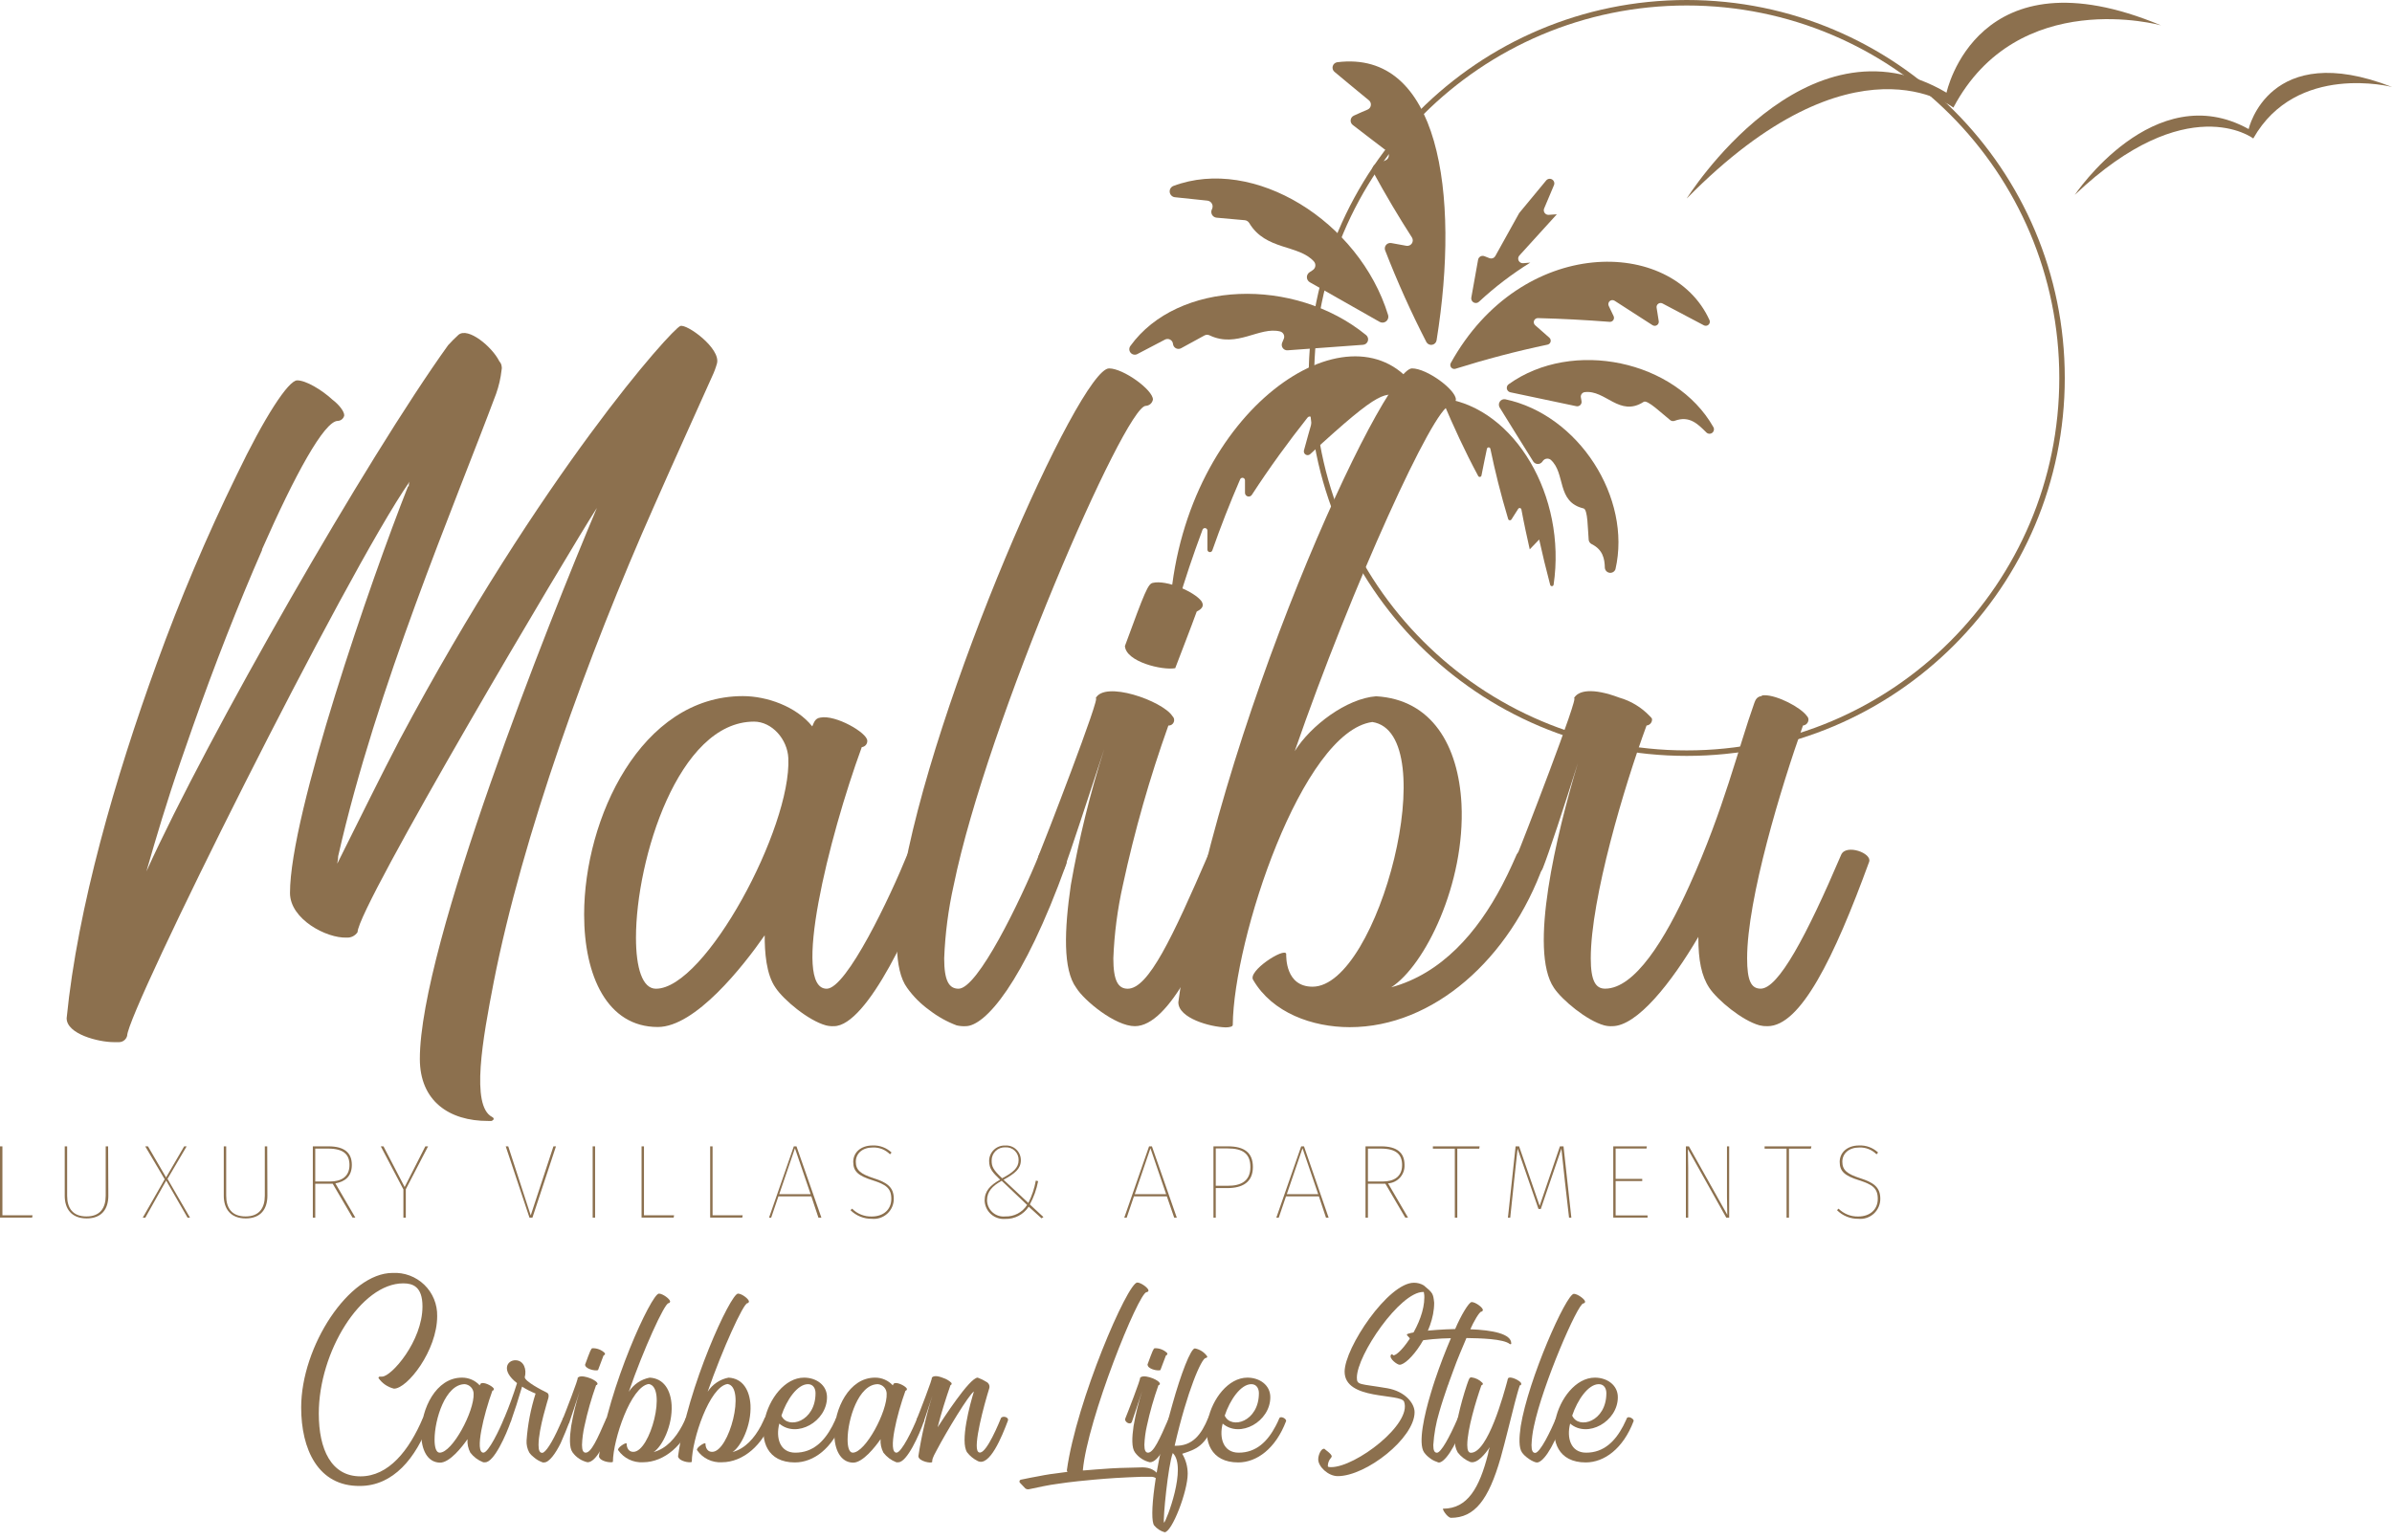 <svg width="219" height="141" viewBox="0 0 219 141" fill="none" xmlns="http://www.w3.org/2000/svg">
<g clip-path="url(#clip0_1112_22120)">
<path d="M154.428 68.975C173.406 68.975 188.79 53.591 188.79 34.613C188.79 15.635 173.406 0.251 154.428 0.251C135.451 0.251 120.066 15.635 120.066 34.613C120.066 53.591 135.451 68.975 154.428 68.975Z" stroke="#8C704D" stroke-width="0.502" stroke-miterlimit="10"/>
<path d="M38.439 96.973C38.439 86.606 50.268 56.885 54.648 46.517C52.237 50.234 32.738 83.1 32.738 85.365C32.63 85.53 32.48 85.663 32.304 85.752C32.127 85.84 31.93 85.88 31.734 85.867C29.91 85.942 26.55 84.189 26.55 81.778C26.55 74.55 33.999 53.007 37.359 44.538H37.43C37.418 44.389 37.444 44.238 37.505 44.101C31.734 52.359 11.642 92.663 11.642 94.853C11.602 95.018 11.509 95.164 11.377 95.271C11.246 95.377 11.083 95.437 10.914 95.441H10.411C9.025 95.441 6.102 94.707 6.102 93.251C7.106 83.1 10.557 71.195 14.354 60.752C16.48 54.883 18.918 49.132 21.658 43.524C24.214 38.189 26.404 34.834 27.208 34.834C28.012 34.834 29.468 35.708 30.418 36.587C31.076 37.089 31.518 37.682 31.518 38.044C31.49 38.181 31.417 38.305 31.31 38.396C31.204 38.487 31.07 38.54 30.93 38.546C29.689 38.546 26.987 43.514 23.993 50.305V50.375C21.879 55.197 19.613 60.963 17.639 66.584L16.544 69.728C15.304 73.305 14.284 76.735 13.405 79.804C19.031 67.388 33.632 41.906 41.031 31.609C41.331 31.277 41.648 30.96 41.98 30.66C42.859 29.932 45.049 31.755 45.707 33.071C45.804 33.178 45.875 33.307 45.912 33.447C45.95 33.587 45.954 33.733 45.923 33.875C45.842 34.622 45.673 35.357 45.421 36.065C41.548 46.432 34.466 62.937 30.96 78.418C30.96 79.001 30.669 79.513 31.181 78.488C33.08 74.691 34.833 71.115 36.586 67.754C49.58 43.368 61.555 30.082 62.288 29.856C62.871 29.635 66.01 31.901 65.643 33.287C65.531 33.689 65.385 34.08 65.206 34.457C63.604 38.034 61.776 42.052 59.877 46.362C53.814 60.014 47.822 76.59 45.2 89.951C44.196 95.139 43.08 101.272 45.054 102.292C45.2 102.367 45.2 102.438 45.2 102.513C45.125 102.583 45.054 102.659 44.979 102.659H44.688C41.136 102.669 38.439 100.846 38.439 96.973Z" fill="#8C704E"/>
<path d="M53.48 83.757C53.48 74.992 58.669 63.751 68.012 63.751C70.207 63.751 72.904 64.695 74.366 66.524C74.511 66.232 74.587 65.79 75.099 65.72C76.486 65.429 79.404 67.106 79.404 67.84C79.411 67.983 79.363 68.123 79.269 68.232C79.176 68.34 79.044 68.408 78.901 68.422C75.832 76.821 72.472 90.549 75.687 90.549C77.51 90.549 81.528 82.075 83.061 78.277C83.427 77.403 85.838 78.353 85.542 79.156C83.794 84.34 79.409 93.979 76.345 93.979C76.098 93.991 75.851 93.966 75.612 93.904C74.009 93.467 71.744 91.568 71.016 90.473C70.136 89.232 70.011 87.188 70.011 85.656C68.037 88.504 63.657 94.055 60.226 94.055C55.6 94.055 53.48 89.378 53.48 83.757ZM72.176 69.442C72.1 67.694 70.669 66.087 69.037 66.087C62.1 66.087 58.227 78.719 58.227 85.872C58.227 88.65 58.815 90.549 60.056 90.549C64.581 90.549 72.467 75.796 72.176 69.442Z" fill="#8C704E"/>
<path d="M87.58 93.904C86.689 93.568 85.852 93.101 85.099 92.517C84.31 91.953 83.619 91.262 83.055 90.473C81.814 88.795 81.96 85.144 82.552 81.055C85.255 64.258 98.837 33.739 101.539 33.739C102.855 33.739 105.557 35.708 105.557 36.587C105.53 36.744 105.45 36.888 105.331 36.994C105.211 37.1 105.059 37.162 104.899 37.17C103.001 37.17 90.368 66.157 87.319 81.055C86.824 83.262 86.532 85.51 86.445 87.771C86.445 89.815 86.882 90.548 87.761 90.548C89.509 90.548 93.382 82.587 95.135 78.277C95.572 77.273 97.983 78.207 97.616 79.156C93.673 90.106 90.167 93.979 88.414 93.979C88.134 93.994 87.853 93.969 87.58 93.904Z" fill="#8C704E"/>
<path d="M98.541 90.473C97.301 88.796 97.446 85.144 98.039 81.055C98.778 76.828 99.804 72.656 101.108 68.568C99.722 72.802 97.969 78.112 97.456 79.523C97.019 80.689 94.533 79.594 95.121 78.278C95.412 77.624 100.962 63.309 100.304 63.967C101.108 62.289 106.437 64.188 107.336 65.575C107.414 65.644 107.467 65.736 107.49 65.838C107.512 65.939 107.503 66.045 107.463 66.141C107.422 66.237 107.353 66.318 107.265 66.373C107.177 66.428 107.074 66.455 106.97 66.448C105.265 71.221 103.874 76.101 102.806 81.055C102.311 83.263 102.018 85.51 101.932 87.771C101.932 89.815 102.369 90.549 103.248 90.549C105.141 90.549 107.336 85.872 110.621 78.278C111.058 77.273 113.54 77.916 113.103 79.156C110.4 86.897 107.04 93.979 103.901 93.979C102.113 93.979 99.264 91.644 98.541 90.473ZM102.997 59.15C104.82 54.182 105.111 53.454 105.553 53.379C106.794 53.087 109.351 54.182 110.004 55.062C110.225 55.423 110.154 55.714 109.567 56.006C108.984 57.613 108.18 59.657 107.598 61.194C106.422 61.41 103.062 60.607 102.992 59.15H102.997Z" fill="#8C704E"/>
<path d="M107.883 91.789C111.238 66.961 126.649 33.739 129.275 33.739C130.662 33.739 133.294 35.708 133.294 36.587C133.294 36.733 133.073 37.17 132.711 37.17C131.32 37.17 123.8 53.6 118.541 68.789C120.003 66.448 123.288 63.967 125.99 63.766C131.104 64.058 133.525 68.287 133.806 73.621C134.168 80.924 130.446 88.444 127.377 90.418C131.978 89.172 135.263 85.395 137.528 81.07C138.257 79.684 138.769 78.443 138.844 78.292C139.206 77.418 141.617 78.292 141.326 79.171C138.257 87.786 131.25 94.07 123.579 94.07C120.149 94.07 116.497 92.754 114.744 89.76C114.161 88.956 117.592 86.746 117.758 87.349C117.758 87.64 117.688 90.363 120.169 90.363C126.232 90.363 132.224 67.141 125.644 66.122C119.22 66.996 112.941 85.983 112.866 93.869C112.866 94.014 112.574 94.09 112.213 94.09C110.801 94.054 107.883 93.251 107.883 91.789Z" fill="#8C704E"/>
<path d="M146.874 93.904C145.266 93.467 143.001 91.568 142.273 90.473C139.937 87.042 142.494 76.454 144.463 69.879C143.222 73.822 141.76 78.272 141.248 79.518C140.811 80.683 138.33 79.588 138.912 78.272C139.204 77.619 144.754 63.304 144.096 63.962C144.463 63.234 145.779 62.958 148.26 63.892C149.317 64.194 150.274 64.773 151.033 65.569C151.108 65.64 151.254 65.785 151.254 65.861C151.262 66.004 151.214 66.145 151.121 66.254C151.027 66.363 150.894 66.431 150.751 66.443C148.707 71.994 145.643 82.291 145.643 87.766C145.643 89.81 146.08 90.543 146.954 90.543C149.656 90.543 152.434 86.088 154.694 81.05C157.834 74.113 159.15 68.493 160.611 64.399C160.682 64.253 160.757 63.816 161.269 63.746C161.34 63.671 161.415 63.671 161.561 63.671C162.726 63.671 164.846 64.766 165.428 65.569C165.508 65.648 165.559 65.75 165.574 65.861C165.582 66.004 165.535 66.145 165.441 66.254C165.347 66.363 165.215 66.431 165.072 66.443C163.098 71.994 159.958 82.291 159.958 87.766C159.958 89.81 160.325 90.543 161.199 90.543C162.806 90.543 165.363 85.797 168.573 78.272C169.015 77.268 171.421 78.127 171.129 78.93C167.905 87.771 164.841 93.979 161.827 93.979C161.582 93.988 161.337 93.963 161.099 93.904C159.491 93.467 157.226 91.568 156.498 90.473C155.769 89.378 155.493 87.916 155.493 85.872V85.802C153.012 90.036 149.872 93.979 147.607 93.979C147.36 93.992 147.113 93.966 146.874 93.904Z" fill="#8C704E"/>
<path d="M0.221 111.298H2.979L2.943 111.509H0V104.984H0.221V111.298Z" fill="#8C704E"/>
<path d="M9.919 109.505C9.919 110.7 9.336 111.585 7.935 111.585C6.534 111.585 5.926 110.7 5.926 109.505V104.984H6.147V109.505C6.147 110.625 6.649 111.404 7.915 111.404C9.181 111.404 9.678 110.61 9.678 109.505V104.984H9.899L9.919 109.505Z" fill="#8C704E"/>
<path d="M17.395 111.514H17.169L15.215 108.114L13.306 111.514H13.07L15.079 107.998L13.296 104.984H13.547L15.205 107.832L16.863 104.984H17.089L15.336 107.963L17.395 111.514Z" fill="#8C704E"/>
<path d="M24.482 109.505C24.482 110.7 23.894 111.585 22.497 111.585C21.101 111.585 20.488 110.7 20.488 109.505V104.984H20.709V109.505C20.709 110.625 21.212 111.404 22.482 111.404C23.753 111.404 24.245 110.61 24.245 109.505V104.984H24.466L24.482 109.505Z" fill="#8C704E"/>
<path d="M30.459 108.405H28.862V111.514H28.641V104.984H30.067C31.574 104.984 32.212 105.607 32.212 106.682C32.212 107.757 31.564 108.224 30.705 108.375L32.533 111.509H32.277L30.459 108.405ZM30.213 108.204C31.278 108.204 31.996 107.742 31.996 106.697C31.996 105.758 31.494 105.19 30.042 105.19H28.862V108.204H30.213Z" fill="#8C704E"/>
<path d="M37.154 108.912V111.514H36.933V108.927L34.863 104.984H35.109L37.048 108.711L38.942 104.984H39.193L37.154 108.912Z" fill="#8C704E"/>
<path d="M48.747 111.514H48.476L46.301 104.984H46.532L48.591 111.308L50.671 104.984H50.902L48.747 111.514Z" fill="#8C704E"/>
<path d="M54.483 111.514H54.262V104.984H54.483V111.514Z" fill="#8C704E"/>
<path d="M58.959 111.298H61.717L61.677 111.509H58.738V104.984H58.959V111.298Z" fill="#8C704E"/>
<path d="M65.24 111.298H67.998L67.958 111.509H65.019V104.984H65.24V111.298Z" fill="#8C704E"/>
<path d="M74.283 109.565H71.269L70.606 111.514H70.41L72.68 104.984H72.922L75.202 111.514H74.931L74.283 109.565ZM74.218 109.364L72.781 105.16L71.344 109.364H74.218Z" fill="#8C704E"/>
<path d="M81.629 105.552L81.484 105.713C81.279 105.505 81.033 105.342 80.761 105.234C80.489 105.127 80.198 105.078 79.906 105.09C78.957 105.09 78.354 105.637 78.354 106.396C78.354 107.154 78.781 107.516 79.992 107.903C81.202 108.289 81.83 108.716 81.83 109.781C81.833 110.038 81.781 110.293 81.679 110.529C81.577 110.764 81.426 110.976 81.236 111.149C81.047 111.323 80.823 111.454 80.579 111.535C80.335 111.616 80.077 111.645 79.821 111.62C79.459 111.625 79.1 111.558 78.765 111.422C78.429 111.287 78.124 111.086 77.867 110.831L78.013 110.69C78.247 110.927 78.528 111.113 78.837 111.236C79.147 111.36 79.478 111.419 79.811 111.409C80.886 111.409 81.604 110.776 81.604 109.791C81.604 108.807 81.102 108.48 79.897 108.094C78.575 107.682 78.118 107.28 78.118 106.411C78.118 105.542 78.817 104.904 79.891 104.904C80.21 104.89 80.528 104.94 80.826 105.052C81.125 105.163 81.398 105.333 81.629 105.552Z" fill="#8C704E"/>
<path d="M93.464 106.26C93.464 107.034 92.926 107.476 91.881 108.043L94.152 110.168C94.478 109.522 94.708 108.831 94.835 108.119L95.046 108.174C94.905 108.919 94.649 109.637 94.287 110.304L95.533 111.459L95.357 111.575L94.182 110.51C93.949 110.866 93.629 111.156 93.251 111.352C92.874 111.548 92.452 111.644 92.027 111.63C91.792 111.649 91.556 111.62 91.333 111.545C91.109 111.47 90.904 111.351 90.728 111.194C90.552 111.037 90.41 110.846 90.311 110.633C90.211 110.419 90.156 110.188 90.148 109.952C90.148 109.063 90.676 108.536 91.565 108.038C90.877 107.375 90.56 107.034 90.56 106.326C90.559 106.134 90.597 105.945 90.672 105.768C90.747 105.592 90.857 105.433 90.995 105.3C91.133 105.168 91.296 105.065 91.476 104.998C91.655 104.93 91.846 104.9 92.037 104.909C92.221 104.897 92.406 104.922 92.58 104.985C92.754 105.047 92.912 105.145 93.046 105.272C93.18 105.399 93.287 105.552 93.359 105.722C93.43 105.893 93.466 106.076 93.464 106.26ZM90.369 109.927C90.373 110.136 90.419 110.341 90.506 110.531C90.593 110.721 90.718 110.891 90.874 111.03C91.03 111.168 91.213 111.273 91.411 111.338C91.61 111.402 91.819 111.425 92.027 111.404C92.425 111.42 92.82 111.331 93.173 111.146C93.526 110.961 93.824 110.686 94.036 110.349L91.711 108.139C90.842 108.616 90.369 109.133 90.369 109.927ZM90.791 106.29C90.791 106.833 90.917 107.124 91.751 107.908C92.755 107.38 93.258 106.948 93.258 106.26C93.265 106.101 93.239 105.942 93.18 105.793C93.122 105.645 93.033 105.51 92.92 105.398C92.806 105.286 92.67 105.2 92.52 105.144C92.371 105.088 92.211 105.065 92.052 105.075C91.888 105.066 91.724 105.091 91.57 105.148C91.416 105.205 91.275 105.294 91.157 105.408C91.039 105.522 90.945 105.659 90.882 105.811C90.819 105.963 90.788 106.126 90.791 106.29Z" fill="#8C704E"/>
<path d="M106.831 109.565H103.818L103.155 111.514H102.934L105.204 104.984H105.465L107.741 111.514H107.504L106.831 109.565ZM106.766 109.364L105.33 105.16L103.893 109.364H106.766Z" fill="#8C704E"/>
<path d="M114.709 106.873C114.709 108.279 113.75 108.807 112.363 108.807H111.309V111.514H111.098V104.984H112.419C113.895 104.984 114.709 105.542 114.709 106.873ZM114.478 106.873C114.478 105.637 113.76 105.175 112.409 105.175H111.309V108.596H112.384C113.609 108.606 114.478 108.174 114.478 106.883V106.873Z" fill="#8C704E"/>
<path d="M120.753 109.565H117.74L117.076 111.514H116.855L119.131 104.984H119.387L121.642 111.514H121.401L120.753 109.565ZM120.688 109.364L119.251 105.16L117.815 109.364H120.688Z" fill="#8C704E"/>
<path d="M126.838 108.405H125.241V111.514H125.02V104.984H126.446C127.953 104.984 128.591 105.607 128.591 106.682C128.613 107.106 128.467 107.521 128.185 107.838C127.903 108.155 127.507 108.348 127.084 108.375L128.912 111.509H128.656L126.838 108.405ZM126.592 108.204C127.652 108.204 128.37 107.742 128.37 106.697C128.37 105.758 127.868 105.19 126.416 105.19H125.241V108.204H126.592Z" fill="#8C704E"/>
<path d="M135.432 105.195H133.423V111.514H133.197V105.195H131.188V104.984H135.467L135.432 105.195Z" fill="#8C704E"/>
<path d="M143.865 111.514H143.654L143.277 108.209C143.167 107.129 143.021 105.843 142.956 105.195L141.067 110.721H140.856L138.943 105.195C138.892 105.723 138.732 107.084 138.626 108.129L138.27 111.514H138.059L138.762 104.984H139.083L140.962 110.434L142.82 104.984H143.147L143.865 111.514Z" fill="#8C704E"/>
<path d="M150.747 105.185H147.919V107.963H150.355V108.164H147.919V111.308H150.842V111.509H147.703V104.984H150.777L150.747 105.185Z" fill="#8C704E"/>
<path d="M158.315 111.514H158.048L154.532 105.23C154.532 105.567 154.563 105.999 154.563 106.943V111.514H154.352V104.984H154.628L158.144 111.258C158.144 110.876 158.114 110.294 158.114 109.545V104.984H158.315V111.514Z" fill="#8C704E"/>
<path d="M165.798 105.195H163.789V111.514H163.568V105.195H161.559V104.984H165.843L165.798 105.195Z" fill="#8C704E"/>
<path d="M171.95 105.552L171.804 105.713C171.599 105.505 171.353 105.342 171.081 105.235C170.81 105.127 170.519 105.078 170.227 105.09C169.277 105.09 168.675 105.637 168.675 106.396C168.675 107.154 169.107 107.516 170.312 107.903C171.518 108.289 172.151 108.716 172.151 109.781C172.153 110.038 172.102 110.293 171.999 110.529C171.897 110.764 171.746 110.976 171.557 111.149C171.367 111.323 171.143 111.454 170.899 111.535C170.655 111.616 170.397 111.645 170.141 111.62C169.78 111.626 169.42 111.559 169.085 111.423C168.749 111.288 168.444 111.086 168.188 110.831L168.328 110.69C168.564 110.926 168.846 111.112 169.156 111.235C169.466 111.359 169.798 111.418 170.131 111.409C171.201 111.409 171.92 110.776 171.92 109.791C171.92 108.807 171.417 108.48 170.217 108.094C168.896 107.682 168.434 107.28 168.434 106.411C168.434 105.542 169.132 104.904 170.207 104.904C170.526 104.889 170.845 104.939 171.144 105.05C171.444 105.162 171.718 105.332 171.95 105.552Z" fill="#8C704E"/>
<path d="M147.903 52.133C149.41 45.603 144.542 37.978 137.797 36.562C137.704 36.55 137.611 36.564 137.526 36.602C137.441 36.641 137.369 36.702 137.317 36.779C137.264 36.856 137.235 36.946 137.231 37.039C137.227 37.132 137.249 37.224 137.294 37.305C138.299 38.948 139.339 40.595 140.383 42.273C140.428 42.338 140.487 42.392 140.556 42.43C140.625 42.468 140.701 42.49 140.78 42.493C140.859 42.496 140.937 42.48 141.009 42.447C141.08 42.414 141.143 42.365 141.192 42.303L141.262 42.208C141.302 42.154 141.351 42.108 141.408 42.074C141.465 42.039 141.529 42.017 141.595 42.007C141.66 41.997 141.728 42 141.792 42.017C141.857 42.033 141.917 42.062 141.971 42.102C143.372 43.338 142.473 45.965 144.984 46.563C145.376 46.658 145.366 48.446 145.452 49.436C145.461 49.522 145.492 49.604 145.542 49.674C145.592 49.745 145.66 49.801 145.738 49.838C146.743 50.34 146.918 51.164 146.933 52.023C146.948 52.134 146.999 52.238 147.079 52.316C147.159 52.395 147.263 52.445 147.375 52.458C147.486 52.471 147.599 52.446 147.695 52.387C147.791 52.328 147.864 52.239 147.903 52.133Z" fill="#8C704E"/>
<path d="M138.266 35.924L144.294 37.195C144.36 37.213 144.43 37.215 144.497 37.198C144.564 37.182 144.625 37.149 144.676 37.102C144.726 37.055 144.764 36.996 144.785 36.931C144.806 36.865 144.81 36.795 144.796 36.728L144.741 36.416C144.727 36.361 144.726 36.303 144.736 36.247C144.747 36.191 144.769 36.137 144.801 36.09C144.833 36.043 144.875 36.003 144.923 35.972C144.971 35.942 145.026 35.922 145.082 35.914C146.991 35.668 148.272 38.234 150.487 36.803C150.828 36.577 152.149 37.868 152.923 38.481C152.98 38.525 153.047 38.554 153.119 38.563C153.19 38.573 153.263 38.564 153.33 38.536C154.691 38.034 155.45 38.842 156.228 39.606C156.299 39.676 156.393 39.718 156.492 39.723C156.592 39.729 156.69 39.697 156.767 39.636C156.845 39.574 156.898 39.485 156.915 39.387C156.933 39.289 156.913 39.188 156.861 39.103C153.385 32.996 143.982 31.002 138.13 35.186C138.065 35.231 138.015 35.294 137.984 35.367C137.954 35.44 137.946 35.521 137.96 35.599C137.974 35.676 138.011 35.749 138.065 35.806C138.119 35.864 138.189 35.905 138.266 35.924Z" fill="#8C704E"/>
<path d="M111.383 19.936L113.97 20.167C114.055 20.176 114.137 20.205 114.209 20.253C114.28 20.3 114.34 20.363 114.382 20.438C115.889 22.95 118.902 22.377 120.304 23.954C120.352 24.012 120.388 24.078 120.408 24.15C120.429 24.222 120.434 24.298 120.423 24.372C120.412 24.446 120.386 24.517 120.345 24.58C120.305 24.643 120.251 24.697 120.188 24.738L119.887 24.939C119.811 24.99 119.749 25.06 119.708 25.142C119.667 25.224 119.648 25.316 119.652 25.407C119.656 25.499 119.683 25.588 119.731 25.666C119.779 25.744 119.847 25.808 119.927 25.853L126.306 29.474C126.399 29.528 126.506 29.552 126.613 29.545C126.72 29.537 126.823 29.497 126.907 29.431C126.991 29.364 127.054 29.274 127.086 29.172C127.119 29.069 127.12 28.96 127.09 28.857C124.443 20.242 114.789 14.26 107.42 17.033C107.31 17.079 107.219 17.16 107.16 17.263C107.101 17.366 107.078 17.486 107.095 17.604C107.112 17.721 107.167 17.83 107.252 17.913C107.337 17.996 107.447 18.049 107.566 18.062L110.539 18.374C110.626 18.383 110.71 18.413 110.783 18.462C110.856 18.51 110.916 18.576 110.958 18.654C111 18.731 111.022 18.817 111.022 18.905C111.023 18.993 111.002 19.08 110.961 19.157C110.92 19.235 110.899 19.321 110.9 19.409C110.9 19.496 110.922 19.582 110.964 19.66C111.006 19.736 111.066 19.802 111.139 19.85C111.212 19.898 111.296 19.928 111.383 19.936Z" fill="#8C704E"/>
<path d="M117.52 31.072L117.39 31.383C117.356 31.463 117.343 31.55 117.352 31.636C117.362 31.722 117.393 31.804 117.444 31.874C117.494 31.944 117.562 32 117.641 32.037C117.719 32.073 117.806 32.089 117.892 32.081L124.778 31.579C124.881 31.575 124.98 31.539 125.062 31.477C125.144 31.414 125.205 31.328 125.236 31.23C125.267 31.132 125.267 31.026 125.237 30.928C125.206 30.83 125.146 30.743 125.065 30.68C118.495 25.326 107.816 25.682 103.491 31.685C103.423 31.777 103.39 31.891 103.395 32.005C103.401 32.12 103.445 32.229 103.522 32.315C103.598 32.401 103.701 32.458 103.815 32.476C103.928 32.495 104.044 32.475 104.144 32.418L106.656 31.102C106.729 31.063 106.81 31.042 106.894 31.042C106.977 31.042 107.058 31.063 107.131 31.102C107.205 31.141 107.267 31.198 107.313 31.267C107.359 31.337 107.386 31.416 107.394 31.499C107.402 31.582 107.43 31.662 107.477 31.731C107.523 31.8 107.586 31.857 107.66 31.896C107.734 31.934 107.816 31.954 107.899 31.953C107.983 31.953 108.064 31.931 108.137 31.891L110.287 30.715C110.359 30.678 110.438 30.659 110.518 30.659C110.599 30.659 110.678 30.678 110.749 30.715C113.261 31.906 115.305 29.871 117.214 30.359C117.285 30.379 117.351 30.416 117.407 30.465C117.462 30.514 117.506 30.575 117.536 30.643C117.565 30.711 117.579 30.785 117.576 30.859C117.573 30.933 117.554 31.006 117.52 31.072Z" fill="#8C704E"/>
<path d="M123.855 11.447C124.86 12.231 125.864 12.984 126.965 13.828C127.033 13.882 127.087 13.954 127.119 14.035C127.152 14.117 127.163 14.205 127.151 14.292C127.138 14.379 127.104 14.461 127.05 14.53C126.996 14.6 126.925 14.654 126.844 14.687L125.96 15.039C125.895 15.065 125.837 15.105 125.789 15.156C125.741 15.207 125.704 15.267 125.68 15.332C125.657 15.398 125.647 15.468 125.652 15.537C125.657 15.607 125.676 15.675 125.709 15.737C126.879 17.882 128.06 19.866 129.28 21.764C129.327 21.846 129.35 21.938 129.347 22.032C129.344 22.126 129.314 22.217 129.262 22.295C129.21 22.373 129.137 22.434 129.051 22.473C128.965 22.511 128.871 22.525 128.778 22.513L127.361 22.256C127.276 22.244 127.188 22.253 127.108 22.285C127.027 22.316 126.956 22.367 126.901 22.434C126.845 22.5 126.809 22.58 126.793 22.665C126.778 22.75 126.785 22.838 126.814 22.92C127.926 25.788 129.189 28.597 130.596 31.333C130.647 31.422 130.724 31.493 130.817 31.537C130.91 31.581 131.014 31.596 131.115 31.579C131.216 31.562 131.31 31.514 131.383 31.442C131.456 31.371 131.506 31.278 131.525 31.177C133.715 17.615 131.721 4.526 122.414 5.701C122.321 5.718 122.235 5.76 122.165 5.823C122.095 5.886 122.045 5.968 122.019 6.058C121.993 6.149 121.994 6.245 122.02 6.336C122.046 6.426 122.097 6.507 122.168 6.57C123.258 7.479 124.242 8.298 125.337 9.192C125.401 9.247 125.451 9.317 125.481 9.395C125.511 9.474 125.521 9.559 125.509 9.643C125.498 9.727 125.465 9.806 125.415 9.874C125.365 9.941 125.298 9.995 125.222 10.031C124.719 10.242 124.327 10.418 123.956 10.588C123.876 10.624 123.807 10.679 123.755 10.749C123.703 10.82 123.671 10.902 123.661 10.989C123.65 11.076 123.663 11.164 123.697 11.244C123.731 11.324 123.786 11.394 123.855 11.447Z" fill="#8C704E"/>
<path d="M140.554 29.786C140.495 29.736 140.454 29.669 140.436 29.594C140.417 29.519 140.422 29.44 140.45 29.369C140.479 29.297 140.528 29.236 140.593 29.194C140.657 29.151 140.733 29.13 140.81 29.133C142.995 29.188 145.165 29.304 147.37 29.475C147.435 29.48 147.5 29.469 147.559 29.441C147.618 29.413 147.668 29.37 147.705 29.317C147.742 29.263 147.764 29.201 147.768 29.136C147.773 29.071 147.76 29.006 147.732 28.947C147.576 28.631 147.43 28.319 147.285 28.008C147.252 27.935 147.243 27.854 147.26 27.775C147.277 27.697 147.319 27.627 147.379 27.574C147.44 27.522 147.515 27.49 147.595 27.484C147.675 27.478 147.754 27.498 147.822 27.541C148.892 28.239 149.977 28.937 151.298 29.781C151.359 29.82 151.429 29.841 151.502 29.84C151.574 29.84 151.645 29.818 151.705 29.778C151.765 29.738 151.812 29.682 151.841 29.615C151.869 29.549 151.878 29.476 151.865 29.404C151.785 28.942 151.73 28.565 151.67 28.174C151.66 28.106 151.669 28.036 151.696 27.973C151.723 27.91 151.767 27.856 151.823 27.816C151.88 27.776 151.946 27.753 152.014 27.749C152.083 27.745 152.151 27.76 152.212 27.792L156.014 29.801C156.082 29.833 156.158 29.844 156.232 29.832C156.306 29.82 156.374 29.786 156.429 29.734C156.483 29.683 156.52 29.616 156.536 29.543C156.552 29.47 156.545 29.393 156.517 29.324C153.076 21.699 139.288 21.543 132.813 33.272C132.785 33.336 132.775 33.407 132.785 33.476C132.795 33.545 132.825 33.61 132.871 33.663C132.917 33.716 132.977 33.754 133.045 33.774C133.112 33.794 133.183 33.794 133.25 33.774C136.013 32.905 138.816 32.167 141.679 31.564C141.747 31.551 141.809 31.52 141.86 31.473C141.91 31.426 141.947 31.365 141.964 31.299C141.982 31.232 141.981 31.162 141.961 31.096C141.94 31.03 141.902 30.971 141.85 30.926L140.554 29.786Z" fill="#8C704E"/>
<path d="M139.001 46.598C139.019 46.571 139.044 46.551 139.074 46.539C139.103 46.527 139.136 46.524 139.167 46.53C139.198 46.537 139.227 46.552 139.249 46.575C139.271 46.598 139.286 46.627 139.292 46.658C139.543 48.009 139.795 49.144 140.056 50.31L140.92 49.411C141.226 50.802 141.543 52.098 141.924 53.55C141.931 53.587 141.95 53.62 141.979 53.644C142.008 53.669 142.045 53.682 142.083 53.682C142.12 53.682 142.157 53.669 142.186 53.644C142.215 53.62 142.234 53.587 142.241 53.55C143.441 45.427 138.68 37.421 132.265 36.502C132.236 36.499 132.207 36.504 132.18 36.515C132.154 36.527 132.131 36.545 132.113 36.568C132.095 36.591 132.084 36.619 132.08 36.647C132.076 36.676 132.079 36.706 132.089 36.733C133.094 39.088 134.099 41.288 135.334 43.589C135.349 43.619 135.373 43.644 135.403 43.659C135.432 43.675 135.466 43.681 135.499 43.676C135.532 43.672 135.563 43.657 135.588 43.635C135.612 43.612 135.629 43.582 135.636 43.549C135.826 42.544 135.977 41.876 136.138 41.093C136.147 41.058 136.167 41.027 136.195 41.005C136.223 40.984 136.258 40.972 136.294 40.972C136.329 40.972 136.364 40.984 136.392 41.005C136.42 41.027 136.44 41.058 136.449 41.093C136.886 43.187 137.389 45.221 138.082 47.537C138.091 47.567 138.109 47.593 138.133 47.613C138.157 47.633 138.186 47.646 138.217 47.651C138.248 47.655 138.28 47.65 138.308 47.637C138.337 47.624 138.361 47.603 138.378 47.577C138.659 47.15 138.825 46.874 139.001 46.598Z" fill="#8C704E"/>
<path d="M140.105 24.05L139.452 24.105C139.368 24.112 139.284 24.093 139.21 24.051C139.137 24.009 139.078 23.947 139.041 23.871C139.003 23.795 138.989 23.71 139.001 23.626C139.013 23.543 139.049 23.464 139.106 23.402L142.536 19.625L141.793 19.675C141.721 19.68 141.648 19.666 141.583 19.635C141.518 19.604 141.461 19.557 141.419 19.498C141.378 19.439 141.352 19.37 141.344 19.298C141.336 19.226 141.347 19.154 141.376 19.087L142.27 16.967C142.312 16.874 142.318 16.768 142.287 16.671C142.257 16.573 142.192 16.49 142.105 16.436C142.018 16.383 141.914 16.363 141.813 16.38C141.712 16.398 141.621 16.451 141.557 16.53L139.126 19.469C139.108 19.486 139.092 19.507 139.081 19.529L136.896 23.462C136.846 23.547 136.77 23.612 136.678 23.646C136.587 23.681 136.486 23.683 136.393 23.653L135.891 23.457C135.833 23.436 135.771 23.428 135.71 23.434C135.649 23.439 135.589 23.458 135.536 23.488C135.482 23.519 135.436 23.561 135.4 23.611C135.365 23.661 135.34 23.718 135.328 23.779L134.706 27.254C134.69 27.344 134.703 27.436 134.744 27.517C134.785 27.598 134.851 27.664 134.932 27.705C135.014 27.745 135.106 27.759 135.195 27.743C135.285 27.727 135.367 27.682 135.429 27.616C136.869 26.28 138.435 25.085 140.105 24.05Z" fill="#8C704E"/>
<path d="M129.43 35.291C123.518 27.561 108.61 37.456 107.154 55.147C107.146 55.232 107.171 55.318 107.224 55.386C107.276 55.454 107.351 55.5 107.436 55.516C107.52 55.532 107.607 55.515 107.681 55.47C107.754 55.425 107.808 55.355 107.832 55.272C108.5 53.022 109.213 50.887 110.092 48.527C110.108 48.472 110.144 48.426 110.192 48.396C110.24 48.366 110.298 48.355 110.354 48.365C110.41 48.375 110.46 48.405 110.495 48.45C110.53 48.494 110.548 48.55 110.544 48.607C110.544 49.265 110.544 49.797 110.544 50.33C110.543 50.385 110.563 50.44 110.599 50.482C110.634 50.524 110.685 50.553 110.74 50.561C110.794 50.57 110.851 50.558 110.898 50.529C110.945 50.499 110.98 50.453 110.996 50.4C111.79 48.15 112.558 46.176 113.538 43.906C113.557 43.854 113.594 43.811 113.642 43.785C113.69 43.758 113.746 43.75 113.8 43.761C113.853 43.772 113.901 43.801 113.935 43.844C113.969 43.887 113.987 43.941 113.985 43.996C113.985 44.443 113.985 44.81 113.985 45.131C113.984 45.206 114.008 45.279 114.053 45.338C114.098 45.398 114.161 45.441 114.232 45.462C114.304 45.483 114.381 45.479 114.45 45.452C114.52 45.425 114.579 45.376 114.618 45.312C116.25 42.8 117.943 40.48 119.711 38.245C119.748 38.196 119.8 38.162 119.86 38.149C119.919 38.136 119.981 38.145 120.035 38.173C120.088 38.201 120.13 38.248 120.153 38.304C120.175 38.361 120.177 38.423 120.158 38.481C119.897 39.37 119.656 40.259 119.384 41.248C119.365 41.321 119.37 41.398 119.398 41.468C119.427 41.538 119.477 41.597 119.542 41.635C119.606 41.674 119.682 41.69 119.757 41.682C119.832 41.674 119.902 41.642 119.957 41.59C126.572 35.497 126.808 35.929 128.436 36.361" fill="#8C704E"/>
<path d="M27.574 128.899C27.574 123.298 31.954 116.577 35.942 116.577C36.475 116.548 37.008 116.629 37.508 116.816C38.008 117.003 38.465 117.291 38.848 117.662C39.231 118.033 39.534 118.479 39.737 118.973C39.939 119.467 40.038 119.997 40.026 120.53C40.026 123.69 37.294 127.176 36.073 127.176C35.495 127.037 34.989 126.69 34.651 126.201C34.651 126.182 34.655 126.164 34.663 126.146C34.671 126.129 34.682 126.113 34.697 126.101C34.711 126.089 34.728 126.079 34.746 126.074C34.764 126.069 34.783 126.068 34.802 126.071H34.837C34.887 126.079 34.938 126.079 34.988 126.071C35.832 126.071 38.68 122.831 38.68 119.646C38.68 117.813 37.781 117.532 36.917 117.532C33.044 117.532 29.187 123.805 29.187 129.456C29.187 132.736 30.327 135.207 33.004 135.207C35.586 135.207 37.459 132.827 38.715 129.868C38.744 129.813 38.792 129.769 38.849 129.745C38.907 129.721 38.972 129.719 39.032 129.737C39.443 129.943 39.388 129.943 39.313 130.205C38.097 133.56 35.983 136.086 32.949 136.086C29.111 136.127 27.574 132.716 27.574 128.899Z" fill="#8C704E"/>
<path d="M38.566 131.295C38.566 129.049 39.898 126.166 42.293 126.166C42.599 126.163 42.902 126.225 43.183 126.347C43.463 126.469 43.715 126.649 43.921 126.874C43.961 126.799 43.981 126.689 44.112 126.668C44.463 126.593 45.217 127.025 45.217 127.211C45.218 127.249 45.205 127.286 45.179 127.314C45.154 127.342 45.119 127.359 45.081 127.362C44.298 129.516 43.434 133.037 44.257 133.037C44.73 133.037 45.764 130.863 46.151 129.888C46.246 129.667 46.864 129.888 46.789 130.114C46.337 131.445 45.217 133.917 44.428 133.917C44.367 133.926 44.304 133.926 44.242 133.917C43.775 133.738 43.367 133.434 43.062 133.037C42.861 132.658 42.771 132.23 42.801 131.802C42.298 132.53 41.168 133.952 40.289 133.952C39.109 133.932 38.566 132.736 38.566 131.295ZM43.363 127.623C43.356 127.406 43.27 127.199 43.121 127.041C42.972 126.883 42.771 126.784 42.555 126.764C40.776 126.764 39.787 130.004 39.787 131.837C39.787 132.55 39.933 133.037 40.254 133.037C41.414 133.037 43.434 129.255 43.363 127.623Z" fill="#8C704E"/>
<path d="M48.884 133.465C48.716 133.341 48.57 133.19 48.452 133.017C48.27 132.679 48.186 132.296 48.211 131.912C48.315 130.455 48.592 129.015 49.035 127.623C48.604 127.452 48.19 127.24 47.799 126.99C47.443 128.206 47.106 129.235 46.795 130.114C46.664 130.431 46.252 130.154 46.177 129.964C46.137 129.888 46.177 129.888 46.212 129.758C46.604 128.823 47.001 127.748 47.337 126.668C45.83 125.508 46.438 124.554 47.207 124.574C47.975 124.594 48.236 125.433 48.045 126.126C48.045 126.503 49.583 127.306 50.055 127.532C50.24 127.623 50.261 127.814 50.205 128.035C50.205 128.07 49.306 130.822 49.306 132.339C49.306 132.842 49.417 133.053 49.643 133.053C49.944 133.053 50.562 132.093 51.215 130.617L51.536 129.903C51.647 129.622 52.189 130.054 52.134 130.225C52.019 130.541 51.536 131.732 51.331 132.169C50.878 133.088 50.281 133.932 49.824 133.932H49.693C49.395 133.83 49.121 133.672 48.884 133.465Z" fill="#8C704E"/>
<path d="M52.426 133.017C52.105 132.585 52.145 131.651 52.295 130.601C52.482 129.518 52.744 128.449 53.079 127.402C52.722 128.487 52.275 129.853 52.145 130.21C52.014 130.566 51.396 130.21 51.547 129.888C51.622 129.722 53.054 126.051 52.873 126.221C53.079 125.789 54.445 126.277 54.671 126.633C54.689 126.652 54.701 126.675 54.706 126.7C54.71 126.726 54.707 126.752 54.697 126.775C54.687 126.799 54.67 126.819 54.648 126.833C54.627 126.847 54.602 126.854 54.576 126.854C54.14 128.079 53.784 129.331 53.511 130.601C53.383 131.168 53.307 131.744 53.285 132.324C53.285 132.827 53.4 133.037 53.621 133.037C54.124 133.037 54.671 131.837 55.515 129.888C55.626 129.627 56.264 129.798 56.153 130.114C55.46 132.123 54.596 133.917 53.792 133.917C53.242 133.793 52.757 133.474 52.426 133.017ZM53.566 124.981C54.033 123.705 54.109 123.519 54.224 123.474C54.434 123.465 54.643 123.499 54.839 123.573C55.035 123.647 55.214 123.76 55.364 123.906C55.42 124.001 55.4 124.072 55.254 124.147C55.103 124.559 54.897 125.086 54.752 125.478C54.445 125.578 53.586 125.357 53.566 124.986V124.981Z" fill="#8C704E"/>
<path d="M54.84 133.354C55.699 126.99 59.652 118.471 60.325 118.471C60.681 118.471 61.355 118.973 61.355 119.199C61.355 119.234 61.299 119.35 61.204 119.35C60.847 119.35 58.919 123.559 57.572 127.457C57.786 127.124 58.066 126.837 58.394 126.615C58.722 126.394 59.092 126.241 59.481 126.166C60.792 126.236 61.41 127.326 61.49 128.677C61.586 130.551 60.631 132.475 59.843 132.982C61.023 132.666 61.852 131.691 62.445 130.586C62.569 130.354 62.681 130.116 62.781 129.873C62.877 129.652 63.494 129.873 63.419 130.099C62.635 132.309 60.837 133.916 58.868 133.916C58.428 133.942 57.989 133.854 57.592 133.661C57.196 133.469 56.855 133.178 56.603 132.816C56.452 132.61 57.336 132.048 57.371 132.199C57.371 132.269 57.371 132.962 57.989 132.962C59.541 132.962 61.078 127.01 59.396 126.749C57.748 126.975 56.136 131.842 56.116 133.861C56.116 133.901 56.04 133.916 55.95 133.916C55.568 133.931 54.84 133.73 54.84 133.354Z" fill="#8C704E"/>
<path d="M62.082 133.354C62.946 126.99 66.894 118.471 67.567 118.471C67.924 118.471 68.572 118.973 68.572 119.199C68.572 119.234 68.516 119.35 68.426 119.35C68.069 119.35 66.141 123.559 64.789 127.457C65.004 127.123 65.285 126.837 65.614 126.615C65.943 126.393 66.313 126.241 66.703 126.166C68.014 126.236 68.632 127.326 68.712 128.677C68.803 130.551 67.848 132.475 67.065 132.982C68.24 132.666 69.074 131.691 69.667 130.586C69.853 130.229 69.983 129.913 70.003 129.873C70.094 129.652 70.711 129.873 70.636 130.099C69.853 132.309 68.054 133.916 66.09 133.916C65.65 133.943 65.21 133.855 64.814 133.663C64.417 133.47 64.077 133.179 63.825 132.816C63.674 132.61 64.553 132.048 64.588 132.199C64.588 132.269 64.588 132.962 65.206 132.962C66.763 132.962 68.3 127.01 66.613 126.749C64.965 126.975 63.353 131.842 63.338 133.861C63.338 133.901 63.262 133.916 63.167 133.916C62.831 133.931 62.082 133.73 62.082 133.354Z" fill="#8C704E"/>
<path d="M73.616 126.166C74.721 126.166 75.716 126.839 75.716 127.959C75.716 130.19 72.943 131.742 71.351 130.375C71.014 131.666 71.391 133.038 72.812 133.038C74.44 133.038 75.47 131.988 76.203 130.601C76.444 130.134 76.499 129.963 76.54 129.888C76.65 129.627 77.233 129.943 77.157 130.154C76.203 132.666 74.48 133.932 72.777 133.932C67.759 133.932 70.115 126.166 73.616 126.166ZM74.666 127.588C74.666 127.196 74.48 126.764 73.973 126.764C72.998 126.764 72.009 128.226 71.542 129.647C72.119 130.938 74.666 130.21 74.666 127.588Z" fill="#8C704E"/>
<path d="M76.387 131.295C76.387 129.049 77.718 126.166 80.114 126.166C80.42 126.163 80.723 126.225 81.003 126.347C81.283 126.469 81.535 126.649 81.741 126.874C81.781 126.799 81.796 126.689 81.927 126.668C82.284 126.593 83.032 127.025 83.032 127.211C83.033 127.229 83.031 127.248 83.025 127.266C83.019 127.283 83.01 127.299 82.998 127.313C82.986 127.327 82.971 127.339 82.955 127.347C82.938 127.355 82.92 127.36 82.901 127.362C82.118 129.516 81.254 133.037 82.078 133.037C82.545 133.037 83.585 130.863 83.971 129.888C84.062 129.667 84.68 129.888 84.609 130.114C84.157 131.445 83.032 133.917 82.249 133.917C82.187 133.926 82.124 133.926 82.063 133.917C81.595 133.738 81.187 133.434 80.882 133.037C80.682 132.658 80.591 132.23 80.621 131.802C80.119 132.53 78.989 133.952 78.11 133.952C76.939 133.932 76.387 132.736 76.387 131.295ZM81.179 127.623C81.173 127.406 81.088 127.199 80.94 127.04C80.792 126.882 80.591 126.784 80.375 126.764C78.597 126.764 77.602 130.004 77.602 131.837C77.602 132.55 77.753 133.037 78.074 133.037C79.235 133.037 81.254 129.255 81.179 127.623Z" fill="#8C704E"/>
<path d="M84.083 133.354C84.368 131.482 84.794 129.635 85.359 127.829C85.038 128.803 84.701 129.868 84.57 130.189C84.44 130.511 83.822 130.189 83.973 129.868C84.048 129.702 85.48 126.03 85.299 126.201C85.394 126.01 85.731 125.94 86.369 126.201C86.64 126.289 86.889 126.437 87.097 126.633C87.112 126.651 87.123 126.673 87.127 126.696C87.132 126.719 87.13 126.743 87.122 126.765C87.115 126.787 87.102 126.807 87.084 126.823C87.066 126.839 87.045 126.849 87.022 126.854C86.595 128.075 86.163 129.441 85.846 130.712C86.258 130.079 88.765 126.166 89.513 126.166C89.794 126.267 90.064 126.398 90.317 126.558C90.426 126.613 90.511 126.706 90.557 126.82C90.602 126.934 90.604 127.06 90.563 127.176C90.111 128.617 89.056 132.49 89.558 132.962C90.061 133.434 91.065 131.294 91.638 129.888C91.748 129.627 92.406 129.757 92.276 130.114C91.748 131.52 90.588 134.419 89.483 133.786C89.119 133.602 88.8 133.339 88.549 133.017C87.876 132.013 88.81 128.597 89.166 127.437C88.719 127.698 86.655 131.109 85.761 132.811C85.329 133.595 85.349 133.69 85.349 133.876C85.349 134.062 84.083 133.841 84.083 133.354Z" fill="#8C704E"/>
<path d="M93.784 136.217L93.393 135.805C93.368 135.783 93.351 135.755 93.342 135.724C93.334 135.692 93.334 135.659 93.343 135.628C93.353 135.597 93.371 135.569 93.396 135.548C93.421 135.527 93.451 135.513 93.483 135.509C94.031 135.393 94.588 135.283 95.131 135.187C95.769 135.057 96.351 134.966 97.738 134.795C97.718 134.776 97.703 134.752 97.692 134.726C97.682 134.7 97.677 134.673 97.677 134.645C98.561 128.281 103.243 117.456 104.122 117.456C104.458 117.456 105.151 117.959 105.151 118.19C105.144 118.23 105.124 118.267 105.092 118.293C105.061 118.32 105.022 118.335 104.981 118.335C104.252 118.335 99.551 130.004 99.139 134.665C99.179 134.665 99.194 134.665 99.234 134.665C99.606 134.63 99.983 134.61 100.36 134.574C100.736 134.539 101.254 134.514 101.706 134.479C101.967 134.479 102.248 134.439 102.509 134.439L104.609 134.384C104.778 134.385 104.946 134.403 105.111 134.439C105.4 134.505 105.665 134.647 105.88 134.851L106.272 135.248C106.344 135.329 106.385 135.434 106.387 135.544C106.387 135.619 106.347 135.619 106.272 135.619C106.123 135.593 105.986 135.521 105.88 135.413C105.74 135.296 105.56 135.237 105.377 135.248C105.081 135.248 104.8 135.248 104.498 135.248C103.715 135.283 102.906 135.303 102.123 135.358C101.465 135.398 100.812 135.453 100.174 135.509C99.536 135.564 97.964 135.715 96.879 135.885C95.98 135.996 95.101 136.202 94.201 136.388C94.123 136.404 94.041 136.396 93.967 136.365C93.893 136.335 93.829 136.283 93.784 136.217Z" fill="#8C704E"/>
<path d="M103.914 133.017C103.593 132.585 103.633 131.651 103.784 130.601C103.97 129.518 104.232 128.449 104.567 127.402C104.211 128.487 103.764 129.853 103.633 130.21C103.502 130.566 102.885 130.21 103.035 129.888C103.111 129.722 104.542 126.051 104.361 126.221C104.567 125.789 105.933 126.277 106.159 126.633C106.177 126.652 106.189 126.675 106.194 126.7C106.198 126.726 106.195 126.752 106.185 126.775C106.175 126.799 106.158 126.819 106.137 126.833C106.115 126.847 106.09 126.854 106.064 126.854C105.628 128.079 105.272 129.331 104.999 130.601C104.871 131.168 104.796 131.744 104.773 132.324C104.773 132.827 104.889 133.037 105.11 133.037C105.612 133.037 106.159 131.837 107.003 129.888C107.114 129.627 107.752 129.798 107.641 130.114C106.948 132.123 106.084 133.917 105.28 133.917C104.731 133.793 104.245 133.474 103.914 133.017ZM105.054 124.981C105.522 123.705 105.597 123.519 105.712 123.474C105.922 123.465 106.131 123.499 106.327 123.573C106.523 123.647 106.702 123.76 106.853 123.906C106.908 124.001 106.888 124.072 106.742 124.147C106.591 124.559 106.386 125.086 106.24 125.478C105.933 125.578 105.07 125.357 105.07 124.986L105.054 124.981Z" fill="#8C704E"/>
<path d="M105.671 139.703C105.204 139.1 105.671 134.494 107.339 128.617C108.127 125.789 109.022 123.489 109.398 123.489C109.628 123.532 109.847 123.621 110.043 123.749C110.239 123.878 110.407 124.044 110.538 124.237C110.532 124.272 110.514 124.304 110.488 124.327C110.461 124.351 110.428 124.365 110.393 124.368C110.016 124.368 108.705 127.341 107.545 132.404C109.192 132.46 109.996 131.36 110.614 129.858C110.875 129.225 111.473 129.446 111.252 130.084C110.408 132.5 109.433 132.741 108.238 133.138C108.569 133.692 108.742 134.326 108.74 134.971C108.74 136.584 107.299 140.326 106.626 140.326C106.252 140.218 105.92 140.001 105.671 139.703ZM107.374 133.073C106.947 134.157 106.46 139.155 106.57 139.457C106.776 139.326 108.705 134.343 107.374 133.073Z" fill="#8C704E"/>
<path d="M114.209 126.166C115.314 126.166 116.304 126.839 116.304 127.959C116.304 130.19 113.536 131.742 111.944 130.375C111.607 131.666 111.979 133.038 113.406 133.038C115.033 133.038 116.063 131.988 116.791 130.601C116.916 130.37 117.028 130.132 117.128 129.888C117.243 129.627 117.821 129.943 117.745 130.154C116.791 132.666 115.068 133.932 113.365 133.932C108.347 133.932 110.708 126.166 114.209 126.166ZM115.259 127.588C115.259 127.196 115.068 126.764 114.566 126.764C113.591 126.764 112.597 128.226 112.13 129.647C112.712 130.938 115.259 130.21 115.259 127.588Z" fill="#8C704E"/>
<path d="M120.691 133.655C120.691 133.203 120.973 132.681 121.194 132.681H121.254C121.254 132.716 121.927 133.148 121.927 133.374C121.927 133.429 121.887 133.464 121.852 133.52C121.672 133.722 121.572 133.982 121.57 134.253C121.57 134.328 121.606 134.363 121.872 134.363C124.117 134.363 129.301 130.415 128.552 128.371C128.256 127.567 123.107 128.281 123.107 125.618C123.107 123.428 127.096 117.476 129.451 117.476C129.768 117.473 130.078 117.556 130.351 117.717C131.194 118.411 131.214 118.471 131.305 119.295V119.33C131.305 122.062 128.964 124.986 128.14 124.986C127.919 124.986 127.166 124.423 127.337 124.102C127.342 124.08 127.354 124.061 127.371 124.049C127.389 124.036 127.41 124.029 127.432 124.031C127.523 124.031 127.523 124.122 127.578 124.122C128.196 124.122 130.406 121.183 130.406 118.822C130.411 118.684 130.4 118.546 130.371 118.411C130.371 118.335 130.371 118.32 130.295 118.32C128.181 118.32 124.228 124.086 124.228 126.166C124.228 126.874 124.489 126.708 127 127.135C128.648 127.417 129.512 128.522 129.512 129.33C129.512 131.706 125.076 135.187 122.48 135.187C121.591 135.187 120.691 134.308 120.691 133.655Z" fill="#8C704E"/>
<path d="M131.547 133.876C131.307 133.799 131.084 133.678 130.889 133.52C130.697 133.379 130.527 133.21 130.386 133.017C129.804 132.174 130.422 129.501 130.984 127.643C131.135 127.141 131.265 126.709 131.376 126.392C131.843 125.006 132.35 123.695 132.838 122.555C131.733 122.573 130.632 122.672 129.543 122.851C129.317 122.851 129.241 122.74 128.814 122.273C128.811 122.265 128.809 122.255 128.809 122.246C128.809 122.236 128.811 122.227 128.814 122.218C128.814 122.047 130.964 121.766 133.229 121.716C133.732 120.515 134.485 119.245 134.736 119.245C135.093 119.245 135.766 119.747 135.766 119.973C135.766 120.013 135.711 120.124 135.62 120.124C135.45 120.124 134.907 121.063 134.616 121.736C136.625 121.811 138.363 122.148 138.363 123.027C138.363 123.082 138.363 123.102 138.288 123.102H138.247C137.67 122.6 135.44 122.56 134.259 122.54C134.073 122.987 133.867 123.459 133.661 123.961C133.455 124.463 133.25 124.966 133.044 125.553C132.913 125.91 132.762 126.302 132.632 126.678C132.632 126.754 132.576 126.809 132.556 126.884C132.275 127.708 131.994 128.532 131.768 129.336C131.472 130.316 131.29 131.327 131.225 132.349C131.225 132.852 131.341 133.042 131.562 133.042C131.918 133.042 132.687 131.691 133.476 129.858C133.641 129.466 134.224 129.768 134.093 130.139C133.174 132.741 132.22 133.942 131.733 133.942C131.668 133.93 131.605 133.908 131.547 133.876Z" fill="#8C704E"/>
<path d="M132.131 138.166C134.361 138.166 135.446 136.272 136.235 133.168C136.259 132.948 136.315 132.734 136.401 132.53C136.009 133.108 135.275 134.067 134.622 133.896C134.164 133.712 133.763 133.409 133.462 133.017C133.259 132.659 133.168 132.248 133.201 131.837C133.201 130.787 133.703 128.617 134.306 126.814C134.492 126.312 134.512 126.141 134.718 126.141C135.101 126.188 135.456 126.365 135.722 126.643C135.744 126.663 135.758 126.689 135.763 126.719C135.764 126.755 135.751 126.791 135.727 126.818C135.702 126.845 135.668 126.862 135.632 126.864C135.13 128.291 134.336 130.928 134.336 132.334C134.336 132.836 134.452 133.047 134.673 133.047C136.23 133.047 137.686 127.633 138.008 126.452C138.043 126.266 138.063 126.156 138.249 126.156C138.606 126.156 139.279 126.528 139.279 126.719C139.279 126.909 139.148 126.864 139.148 126.864C138.962 127.412 138.832 127.954 138.681 128.497C138.249 130.164 137.857 131.847 137.39 133.52C136.285 137.357 135.014 139.005 132.839 139.005C132.488 138.969 132 138.166 132.131 138.166Z" fill="#8C704E"/>
<path d="M140.52 133.896C140.292 133.81 140.079 133.69 139.887 133.54C139.685 133.402 139.507 133.233 139.36 133.037C139.043 132.606 139.078 131.671 139.229 130.621C139.922 126.317 143.403 118.491 144.096 118.491C144.433 118.491 145.126 118.993 145.126 119.219C145.119 119.259 145.099 119.296 145.069 119.324C145.039 119.351 145.001 119.367 144.96 119.37C144.458 119.37 141.233 126.804 140.439 130.621C140.313 131.188 140.239 131.764 140.218 132.344C140.218 132.847 140.329 133.058 140.555 133.058C141.002 133.058 141.997 131.013 142.444 129.908C142.559 129.647 143.177 129.908 143.082 130.134C142.077 132.942 141.173 133.937 140.721 133.937C140.652 133.933 140.585 133.919 140.52 133.896Z" fill="#8C704E"/>
<path d="M146.022 126.166C147.127 126.166 148.121 126.839 148.121 127.959C148.121 130.19 145.349 131.742 143.756 130.375C143.42 131.666 143.797 133.038 145.218 133.038C146.845 133.038 147.875 131.988 148.608 130.601C148.85 130.134 148.905 129.963 148.945 129.888C149.056 129.627 149.638 129.943 149.563 130.154C148.608 132.666 146.886 133.932 145.178 133.932C140.16 133.932 142.521 126.166 146.022 126.166ZM147.071 127.588C147.071 127.196 146.886 126.764 146.378 126.764C145.404 126.764 144.414 128.226 143.942 129.647C144.525 130.938 147.071 130.21 147.071 127.588Z" fill="#8C704E"/>
<path d="M154.426 18.183C154.426 18.183 165.25 0.814 178.214 8.489C178.214 8.489 180.982 -4.727 197.849 2.321C197.849 2.321 184.759 -1.326 178.842 9.855C178.842 9.875 169.781 2.572 154.426 18.183Z" fill="#8C704E"/>
<path d="M189.957 17.846C189.957 17.846 197.2 7.002 205.875 11.819C205.875 11.819 207.728 3.566 219.01 7.966C219.01 7.966 210.255 5.691 206.297 12.683C206.287 12.658 200.219 8.102 189.957 17.846Z" fill="#8C704E"/>
</g>
<defs>
<clipPath id="clip0_1112_22120">
<rect width="219" height="140.356" fill="white"/>
</clipPath>
</defs>
</svg>
